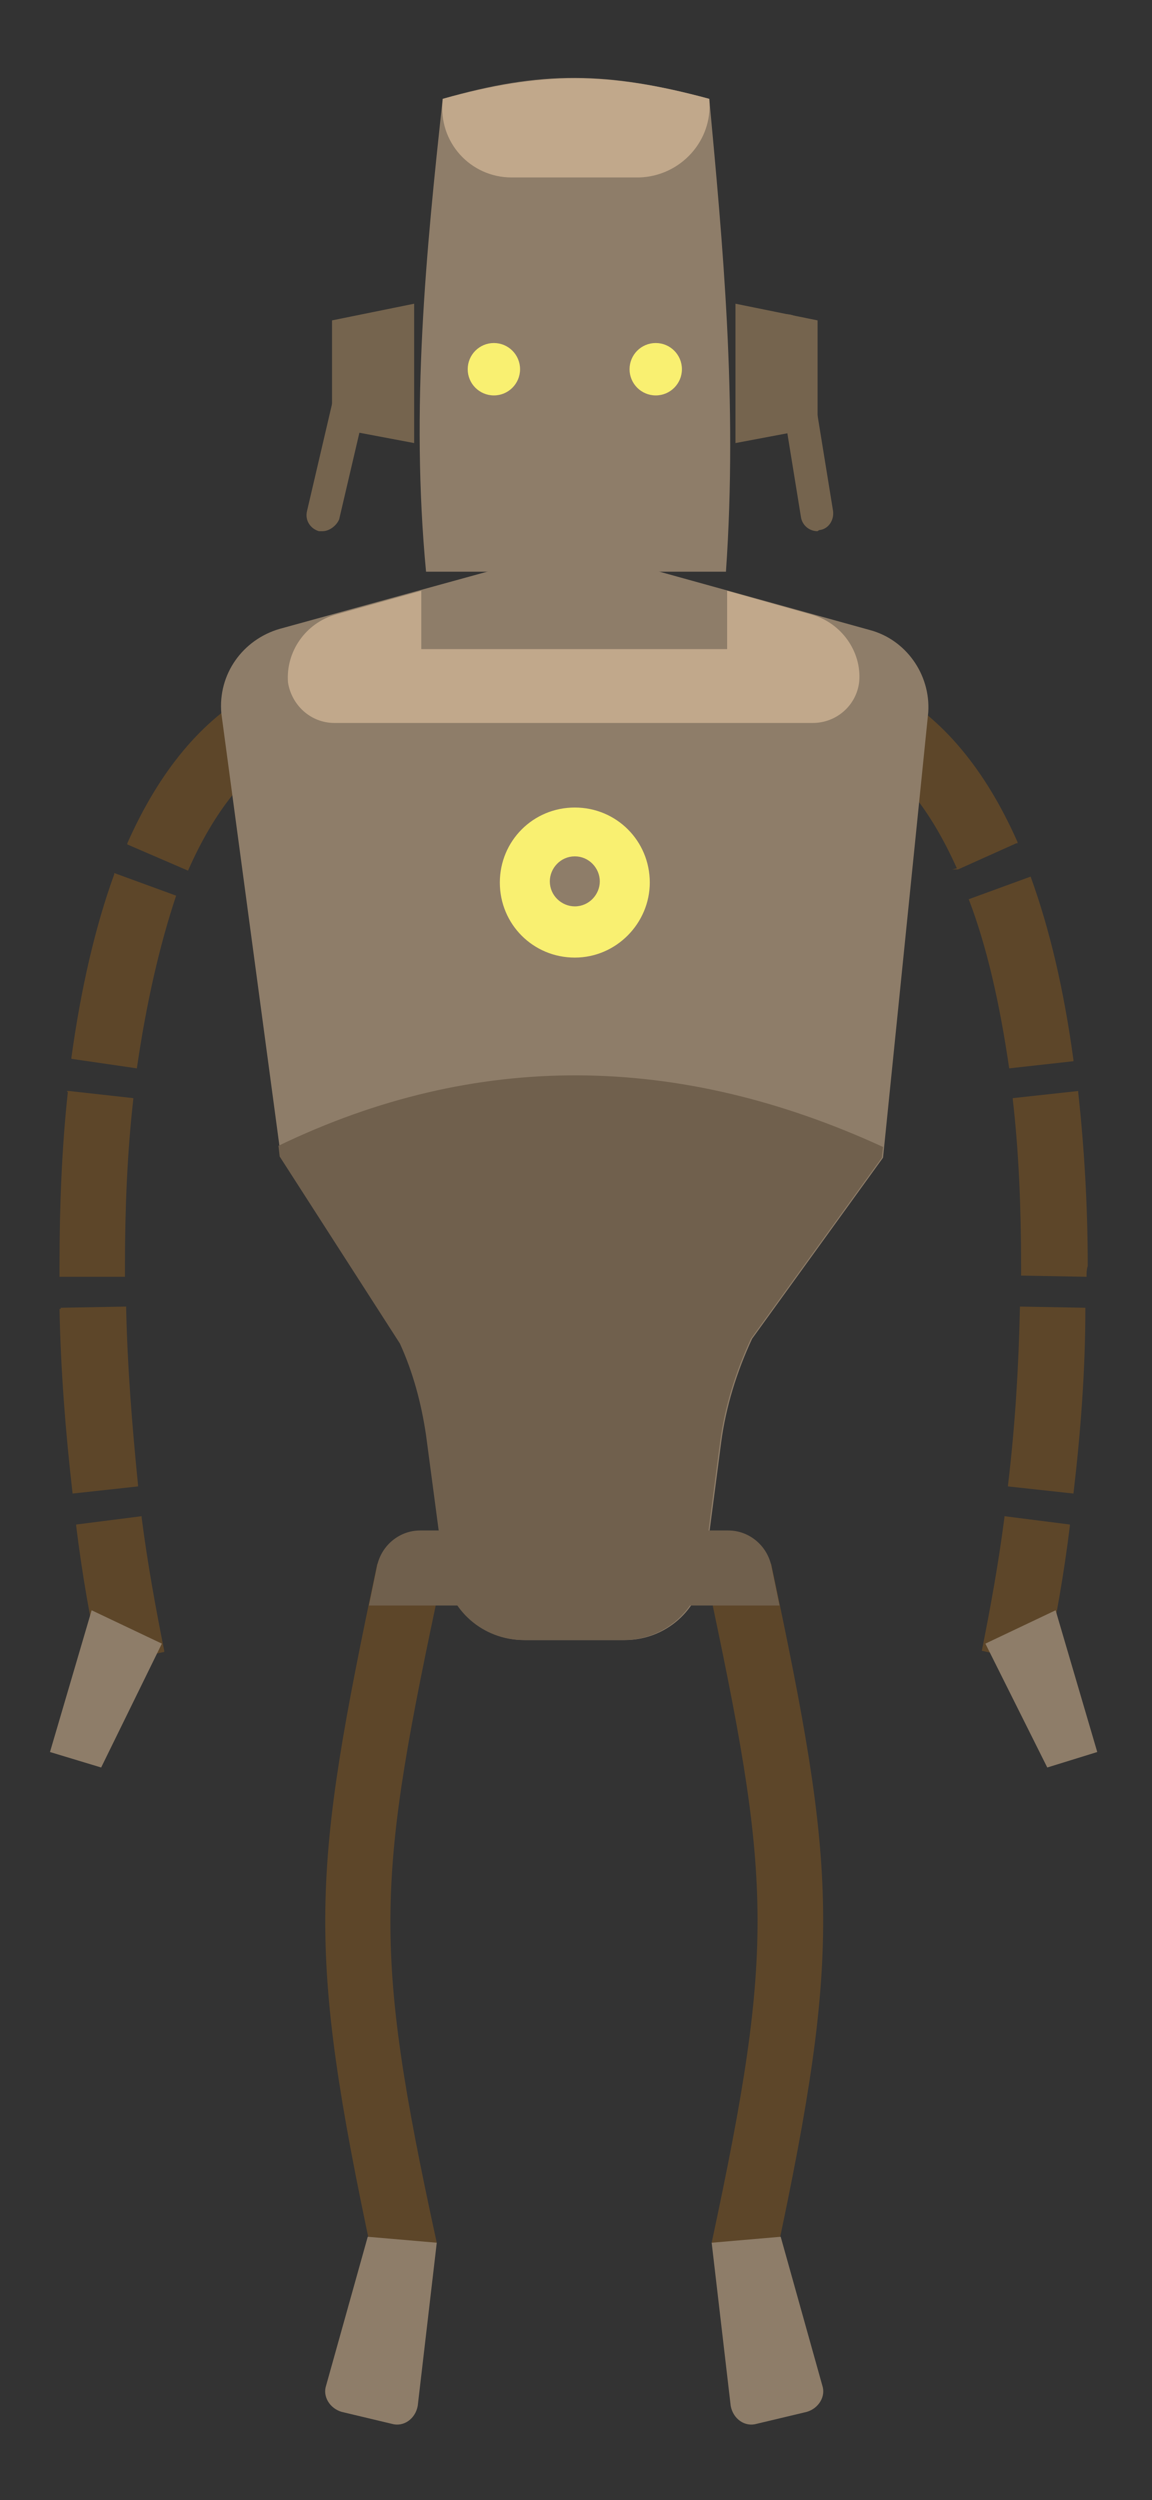 <?xml version="1.0" encoding="utf-8"?>
<!-- Generator: Adobe Illustrator 18.1.1, SVG Export Plug-In . SVG Version: 6.00 Build 0)  -->
<svg version="1.1" id="Layer_1" xmlns="http://www.w3.org/2000/svg" xmlns:xlink="http://www.w3.org/1999/xlink" x="0px" y="0px"
	 viewBox="0 0 96.8 209.9" enable-background="new 0 0 96.8 209.9" xml:space="preserve">
<rect x="0" y="0" width="96.8" height="209.9" fill="#333333" stroke="none"/>
<g>
	<g>
		<path fill="#5D4629" d="M8.4,139.8L8.4,139.8c-0.8-3.7-1.5-7.6-2-11.7v-0.1l5.5-0.7l0,0.1c0.5,3.9,1.2,7.7,1.9,11.2l0,0.1
			L8.4,139.8z M6.1,125.4L6.1,125.4c-0.6-5.2-1-10.4-1.1-15.5h0.1v-0.1l5.5-0.1v0.1c0.1,4.9,0.5,9.9,1,14.9v0.1L6.1,125.4z M5,107.2
			L5,107.2C5,106.9,5,106.6,5,106.3c0-5.1,0.2-10,0.7-14.6l-0.1-0.1l0.2,0l5.4,0.6l0,0.1c-0.5,4.4-0.7,9.1-0.7,14c0,0.3,0,0.6,0,0.8
			v0.1L5,107.2z M11.5,89.7l-5.5-0.8v-0.1c0.8-5.8,2-11,3.6-15.4l0-0.1l5.2,1.9l0,0C13.4,79.4,12.3,84.2,11.5,89.7L11.5,89.7z
			 M15.8,73.1l-5.1-2.2l0-0.1c2.7-6.1,6.3-10.4,10.7-12.8l0,0l2.7,4.8l0,0C20.8,64.6,18,68.1,15.8,73.1L15.8,73.1z"/>
	</g>
	<g>
		<path fill="#5D4629" d="M87.9,139.8l-5.4-1.2l0,0c0.7-3.5,1.4-7.3,1.9-11.2l0-0.1l5.5,0.7l0,0.1C89.4,132.2,88.7,136.1,87.9,139.8
			L87.9,139.8z M90.2,125.4l-5.5-0.6l0-0.1c0.6-5,0.9-10,1-14.9v-0.1l5.5,0.1v0.1C91.2,115.1,90.8,120.3,90.2,125.4L90.2,125.4z
			 M91.3,107.2l-5.5-0.1c0-0.1,0-0.3,0-0.4c0-0.1,0-0.3,0-0.4c0-5-0.2-9.7-0.7-14v-0.1l5.5-0.6v0.1c0.5,4.6,0.8,9.5,0.8,14.6
			C91.3,106.6,91.3,106.9,91.3,107.2L91.3,107.2z M84.8,89.7L84.8,89.7c-0.8-5.5-1.9-10.3-3.4-14.2l0,0l5.2-1.9l0,0
			c1.6,4.4,2.8,9.5,3.6,15.4l0,0.1L84.8,89.7z M80.5,73H80l0.4-0.1c-2.2-4.9-4.9-8.3-8.2-10.1v0l-0.1-0.1l0,0l-0.2-0.2l0.3,0.1
			l2.6-4.7l0,0c4.4,2.4,8,6.7,10.7,12.8l0,0.1l-0.1,0L80.5,73z"/>
	</g>
	<g>
		<path fill="#5D4629" d="M65.2,189.5l-5.4-1.2c5.4-25.2,5-30.5-0.4-55.8l5.4-1.2C70.3,157.2,70.8,163.3,65.2,189.5z"/>
	</g>
	<g>
		<polygon fill="#75644E" points="34.8,37.2 27.9,35.9 27.9,26.9 34.8,25.5 		"/>
	</g>
	<g>
		<polygon fill="#75644E" points="68.7,35.9 61.8,37.2 61.8,25.5 68.7,26.9 		"/>
	</g>
	<g>
		<path fill="#8E7D69" d="M78,59.8c0.2-3.2-1.9-6.1-4.9-6.9L48.2,46l-24.7,6.8c-3.1,0.9-5.2,3.8-4.9,7.1l5,37.2l10.1,15.7
			c1.1,2.4,1.8,5,2.2,7.7l1.5,11.3c0.4,3.4,3.3,5.9,6.7,5.9h8.4c3.4,0,6.3-2.5,6.7-5.9l1.4-10.7c0.4-3,1.3-5.9,2.6-8.7l11-15.2
			L78,59.8z"/>
	</g>
	<g>
		<path fill="#70604D" d="M23.4,96.2l0.1,0.9l10.1,15.7c1.1,2.4,1.8,5,2.2,7.7l1.5,11.3c0.4,3.4,3.3,5.9,6.7,5.9h8.4
			c3.4,0,6.3-2.5,6.7-5.9l1.4-10.7c0.4-3,1.3-5.9,2.6-8.7l11-15.2l0.1-0.9C57,88.4,40,88.2,23.4,96.2z"/>
	</g>
	<g>
		<path fill="#C1A88B" d="M68.2,51.6l-7.1-2v4.9H35.4v-4.9l-7.2,2c-2.5,0.7-4.2,3.1-4,5.7l0,0c0.3,1.9,1.9,3.4,3.9,3.4h40.2
			c2,0,3.7-1.5,3.9-3.5C72.4,54.7,70.7,52.3,68.2,51.6z"/>
	</g>
	<g>
		<path fill="#75644E" d="M27.1,44.6c-0.1,0-0.2,0-0.3,0c-0.7-0.2-1.2-0.9-1-1.7l3.6-15.4c0.2-0.7,0.9-1.2,1.7-1
			c0.7,0.2,1.2,0.9,1,1.7l-3.6,15.4C28.3,44.1,27.7,44.6,27.1,44.6z"/>
	</g>
	<g>
		<path fill="#75644E" d="M68.7,44.6c-0.7,0-1.3-0.5-1.4-1.2L64.8,28c-0.1-0.8,0.4-1.5,1.1-1.6c0.8-0.1,1.5,0.4,1.6,1.1L70,42.9
			c0.1,0.8-0.4,1.5-1.1,1.6C68.8,44.5,68.7,44.6,68.7,44.6z"/>
	</g>
	<g>
		<path fill="#8E7D69" d="M37.2,8.3c-1.4,12.8-2.7,26-1.4,39.7H61c1-14.4-0.3-27.8-1.4-39.7C51.1,6,45.5,5.9,37.2,8.3z"/>
	</g>
	<g>
		<path fill="#C1A88B" d="M59.6,8.4c0,0,0-0.1,0-0.1c-8.5-2.3-14.1-2.3-22.4,0c0,0,0,0,0,0.1c-0.4,3.5,2.3,6.5,5.8,6.5h10.7
			C57.2,14.8,59.9,11.8,59.6,8.4z"/>
	</g>
	<g>
		<circle fill="#F9F071" cx="55.1" cy="31" r="2.2"/>
	</g>
	<g>
		<circle fill="#F9F071" cx="41.5" cy="31" r="2.2"/>
	</g>
	<g>
		<path fill="#5D4629" d="M31.3,189.5c-5.6-26.2-5.1-32.2,0.4-58.2l5.4,1.2c-5.4,25.3-5.9,30.6-0.4,55.8L31.3,189.5z"/>
	</g>
	<g>
		<path fill="#70604D" d="M31,134.8h34.5l-0.7-3.4c-0.4-1.7-1.9-2.9-3.6-2.9H35.3c-1.7,0-3.2,1.2-3.6,2.9L31,134.8z"/>
	</g>
	<g>
		<path fill="#8E7D69" d="M59.8,188.3l5.8-0.5l3.5,12.5c0.3,0.9-0.3,1.9-1.3,2.2l-4.2,1c-1,0.3-2-0.4-2.2-1.5L59.8,188.3z"/>
	</g>
	<g>
		<path fill="#8E7D69" d="M36.7,188.3l-5.8-0.5l-3.5,12.5c-0.3,0.9,0.3,1.9,1.3,2.2l4.2,1c1,0.3,2-0.4,2.2-1.5L36.7,188.3z"/>
	</g>
	<g>
		<path fill="#F9F071" d="M48.3,80.4c-3.5,0-6.3-2.8-6.3-6.3c0-3.5,2.8-6.3,6.3-6.3c3.5,0,6.3,2.8,6.3,6.3
			C54.6,77.5,51.8,80.4,48.3,80.4z M48.3,71.9c-1.2,0-2.1,1-2.1,2.1c0,1.2,1,2.1,2.1,2.1c1.2,0,2.1-1,2.1-2.1
			C50.4,72.9,49.5,71.9,48.3,71.9z"/>
	</g>
	<g>
		<polygon fill="#8E7D69" points="7.7,135.2 13.6,138 8.5,148.4 4.2,147.1 		"/>
	</g>
	<g>
		<polygon fill="#8E7D69" points="88.7,135.2 82.8,138 88,148.4 92.2,147.1 		"/>
	</g>
</g>
</svg>
